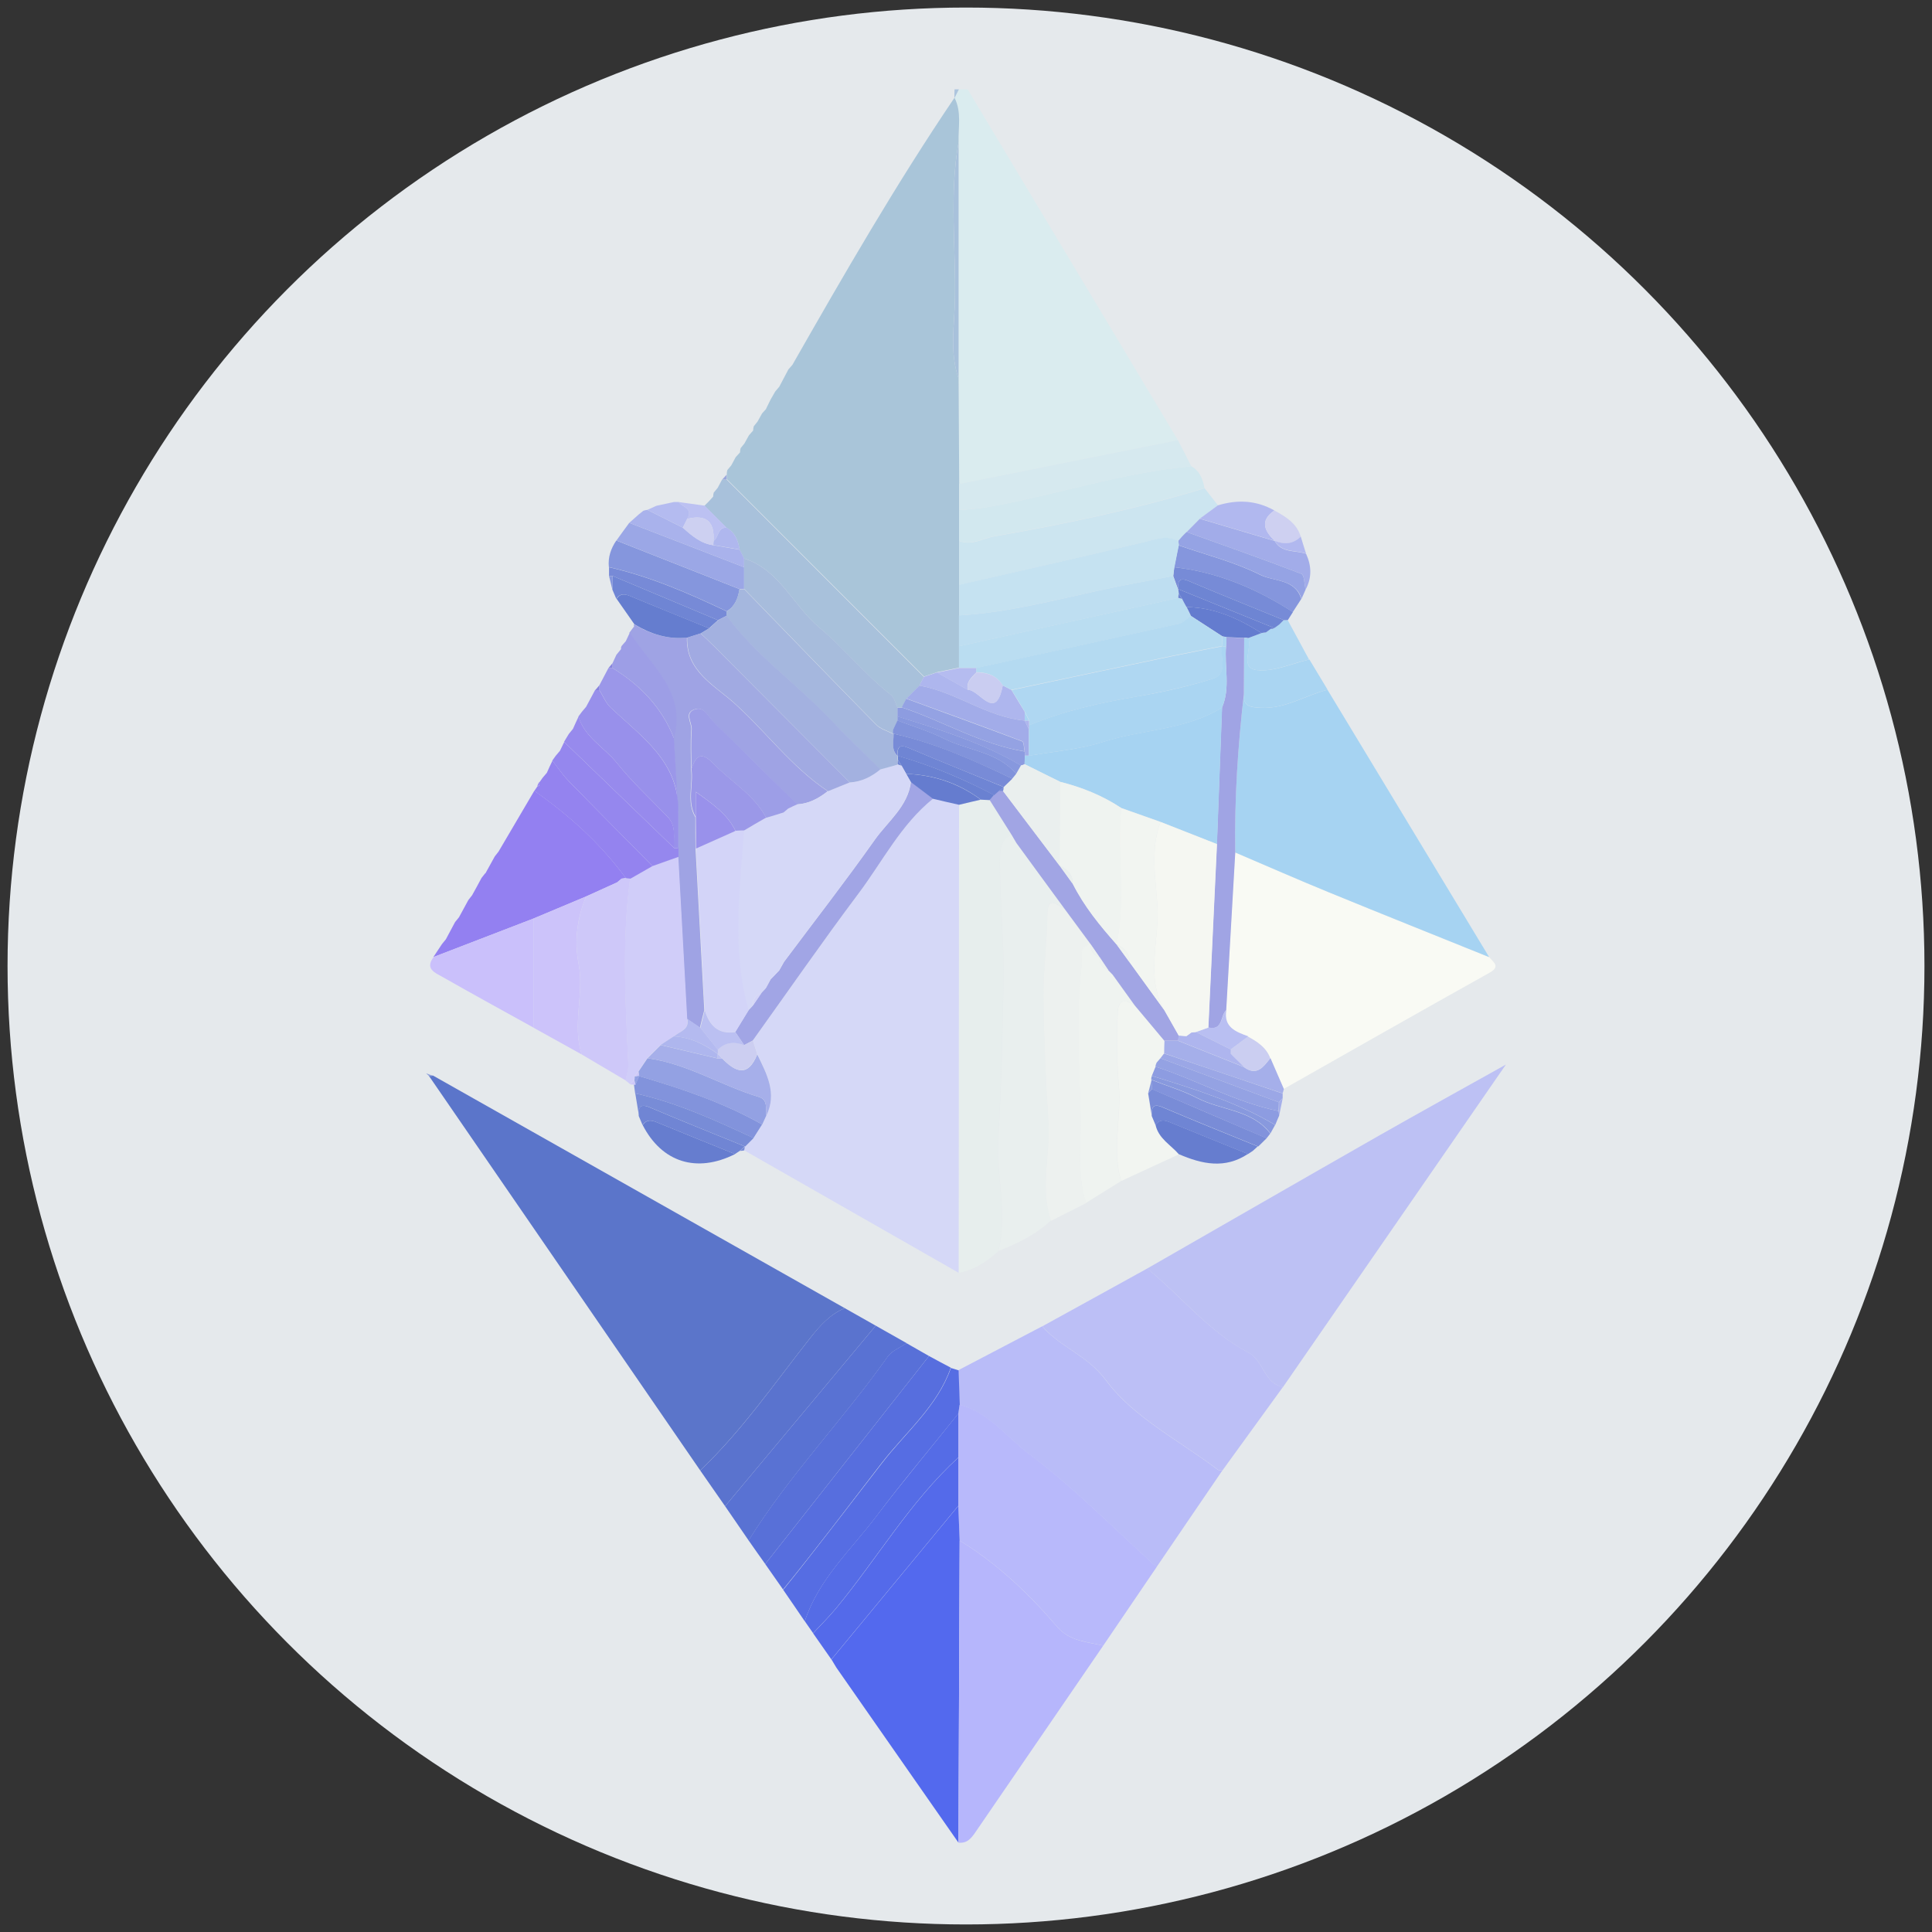 <?xml version="1.0" encoding="UTF-8"?><svg id="Layer_1" xmlns="http://www.w3.org/2000/svg" viewBox="0 0 128 128"><rect x="0" y="0" width="128" height="128" fill="#333333" stroke="none"/><defs><style>.cls-1{fill:#f2f5f1;}.cls-1,.cls-2,.cls-3,.cls-4,.cls-5,.cls-6,.cls-7,.cls-8,.cls-9,.cls-10,.cls-11,.cls-12,.cls-13,.cls-14,.cls-15,.cls-16,.cls-17,.cls-18,.cls-19,.cls-20,.cls-21,.cls-22,.cls-23,.cls-24,.cls-25,.cls-26,.cls-27,.cls-28,.cls-29,.cls-30,.cls-31,.cls-32,.cls-33,.cls-34,.cls-35,.cls-36,.cls-37,.cls-38,.cls-39,.cls-40,.cls-41,.cls-42,.cls-43,.cls-44,.cls-45,.cls-46,.cls-47,.cls-48,.cls-49,.cls-50,.cls-51,.cls-52,.cls-53,.cls-54,.cls-55,.cls-56,.cls-57,.cls-58,.cls-59,.cls-60,.cls-61,.cls-62,.cls-63,.cls-64,.cls-65,.cls-66,.cls-67,.cls-68,.cls-69,.cls-70,.cls-71,.cls-72,.cls-73,.cls-74,.cls-75,.cls-76,.cls-77,.cls-78,.cls-79,.cls-80,.cls-81,.cls-82,.cls-83,.cls-84,.cls-85,.cls-86,.cls-87,.cls-88,.cls-89,.cls-90,.cls-91,.cls-92,.cls-93,.cls-94,.cls-95,.cls-96,.cls-97,.cls-98,.cls-99,.cls-100,.cls-101,.cls-102,.cls-103,.cls-104,.cls-105,.cls-106,.cls-107,.cls-108,.cls-109,.cls-110,.cls-111,.cls-112,.cls-113,.cls-114,.cls-115,.cls-116,.cls-117,.cls-118,.cls-119,.cls-120,.cls-121,.cls-122,.cls-123,.cls-124,.cls-125,.cls-126,.cls-127,.cls-128,.cls-129{stroke-width:0px;}.cls-2{fill:#f9faf4;}.cls-3{fill:#7085d4;}.cls-4{fill:#798cd7;}.cls-5{fill:#546aea;}.cls-6{fill:#837bdf;}.cls-7{fill:#837be0;}.cls-8{fill:#788cd7;}.cls-9{fill:#788bd7;}.cls-10{fill:#778ad7;}.cls-11{fill:#8293dc;}.cls-12{fill:#778bd7;}.cls-13{fill:#5b75ca;}.cls-14{fill:#566de3;}.cls-15{fill:#5870d8;}.cls-16{fill:#647ccf;}.cls-17{fill:#556ce6;}.cls-18{fill:#6f85d4;}.cls-19{fill:#8782df;}.cls-20{fill:#8899de;}.cls-21{fill:#8680e0;}.cls-22{fill:#8885de;}.cls-23{fill:#9b97e9;}.cls-24{fill:#9b98e8;}.cls-25{fill:#9aa1df;}.cls-26{fill:#5369ee;}.cls-27{fill:#8798de;}.cls-28{fill:#95a3e4;}.cls-29{fill:#a2ace9;}.cls-30{fill:#a2ace1;}.cls-31{fill:#9587ee;}.cls-32{fill:#94a2e3;}.cls-33{fill:#9ba9db;}.cls-34{fill:#9ba8dc;}.cls-35{fill:#9ba7e6;}.cls-36{fill:#6e85d3;}.cls-37{fill:#9483ef;}.cls-38{fill:#5a73ce;}.cls-39{fill:#5972d3;}.cls-40{fill:#576ede;}.cls-41{fill:#827be0;}.cls-42{fill:#cbcef1;}.cls-43{fill:#d0cdf9;}.cls-44{fill:#cacdf1;}.cls-45{fill:#cac0fb;}.cls-46{fill:#cccef1;}.cls-47{fill:#cce5f0;}.cls-48{fill:#ccc3fa;}.cls-49{fill:#afb7ee;}.cls-50{fill:#d3d4f8;}.cls-51{fill:#c5e2f1;}.cls-52{fill:#d5d8f7;}.cls-53{fill:#d2e8ef;}.cls-54{fill:#daecef;}.cls-55{fill:#bbc0f2;}.cls-56{fill:#a9c5d9;}.cls-57{fill:#d6e9ef;}.cls-58{fill:#a3b1e0;}.cls-59{fill:#bdc1f4;}.cls-60{fill:#a4b6de;}.cls-61{fill:#aeb5ee;}.cls-62{fill:#a5afea;}.cls-63{fill:#aeb6ee;}.cls-64{fill:#afd7f2;}.cls-65{fill:#bcbff6;}.cls-66{fill:#bcc1f2;}.cls-67{fill:#a9b2ec;}.cls-68{fill:#a6d3f2;}.cls-69{fill:#bedef1;}.cls-70{fill:#adc5de;}.cls-71{fill:#a8c1db;}.cls-72{fill:#a6afea;}.cls-73{fill:#a5b7de;}.cls-74{fill:#aad5f2;}.cls-75{fill:#a7bcdc;}.cls-76{fill:#b1b8ef;}.cls-77{fill:#cec8f9;}.cls-78{fill:#ced0f1;}.cls-79{fill:#cdd0f1;}.cls-80{fill:#8596dd;}.cls-81{fill:#b4baf0;}.cls-82{fill:#b4bbf0;}.cls-83{fill:#b4daf1;}.cls-84{fill:#baddf1;}.cls-85{fill:#8a8adf;}.cls-86{fill:#b8b9fb;}.cls-87{fill:#9d9ee7;}.cls-88{fill:#9da7df;}.cls-89{fill:#9d9ee6;}.cls-90{fill:#b5bcf0;}.cls-91{fill:#9dabdd;}.cls-92{fill:#a0a4e4;}.cls-93{fill:#8f8ce0;}.cls-94{fill:#9380f1;}.cls-95{fill:#b6b6fc;}.cls-96{fill:#667dcf;}.cls-97{fill:#8d9ce1;}.cls-98{fill:#8d9ce0;}.cls-99{fill:#b9bff2;}.cls-100{fill:#b9bcf8;}.cls-101{fill:#99a4dc;}.cls-102{fill:#9991eb;}.cls-103{fill:#9890eb;}.cls-104{fill:#6a81d1;}.cls-105{fill:#978aed;}.cls-106{fill:#a1a5e4;}.cls-107{fill:#a1a5e5;}.cls-108{fill:#a1aae0;}.cls-109{fill:#a1aae2;}.cls-110{fill:#92a3dc;}.cls-111{fill:#9fa3e4;}.cls-112{fill:#9fafdb;}.cls-113{fill:#9fb0dd;}.cls-114{fill:#9eaddd;}.cls-115{fill:#857ee0;}.cls-116{fill:#847de0;}.cls-117{fill:#93a1e3;}.cls-118{fill:#857ce0;}.cls-119{fill:#657ccf;}.cls-120{fill:#657dcf;}.cls-121{fill:#8193db;}.cls-122{fill:#edf1ef;}.cls-123{fill:#eff3f0;}.cls-124{fill:#e5e9ec;}.cls-125{fill:#eaefee;}.cls-126{fill:#f5f7f2;}.cls-127{fill:#e7eeed;}.cls-128{fill:#e9efee;}.cls-129{fill:#6980d1;}</style></defs><circle class="cls-124" cx="64" cy="64" r="63.5"/><g id="ETHW"><path class="cls-54" d="m64.11,5.92c4.64,7.75,9.29,15.49,13.93,23.24-4.83.97-9.66,1.93-14.49,2.9-.01-2.33-.03-4.65-.04-6.98,0-5.22,0-10.44,0-15.66-.03-.98.2-1.99-.27-2.93,0,0,0,.02,0,.02.1-.2.2-.39.3-.59.19,0,.39,0,.58,0Z"/><path class="cls-70" d="m63.53,5.92c-.1.2-.2.39-.3.59,0-.2,0-.39.01-.59.1,0,.19,0,.29,0Z"/><path class="cls-56" d="m63.24,6.48c.48.94.24,1.95.27,2.93-.62,3.44-.18,6.91-.24,10.37-.03,1.76-.37,3.55.24,5.29.01,2.33.03,4.65.04,6.98,0,.58,0,1.16,0,1.74,0,.68,0,1.35,0,2.03,0,.97,0,1.94,0,2.9,0,.68,0,1.36,0,2.03v2.03c0,.48,0,.97-.01,1.45-.48.1-.97.2-1.45.3-.29.1-.58.19-.87.29-4.36-4.36-8.72-8.72-13.07-13.08,0-.11,0-.21,0-.32,0-.09.01-.19.04-.28.09-.1.17-.21.26-.31.1-.18.19-.36.29-.54.1-.11.19-.21.29-.32,0-.09.01-.19.04-.28.08-.1.17-.21.25-.31.1-.18.2-.36.3-.54.09-.11.19-.21.28-.32,0-.09.01-.19.04-.28.08-.1.17-.21.25-.31.1-.18.2-.36.3-.54.09-.1.19-.21.28-.31,0,0-.02.01-.02.01.1-.2.2-.41.3-.61.1-.18.21-.36.31-.54.09-.11.18-.21.27-.32.2-.38.4-.76.6-1.14.09-.1.18-.21.27-.31,3.42-6,6.87-11.98,10.74-17.7Z"/><path class="cls-52" d="m63.52,84.33c-4.74-2.71-9.48-5.41-14.22-8.12.02-.09.04-.18.04-.27,0,0,.03.01.03.01.19-.19.37-.37.56-.56.19-.3.38-.6.57-.9.09-.2.18-.4.27-.59.72-1.49.03-2.77-.6-4.06-.1-.3-.19-.61-.29-.91,2.33-3.25,4.61-6.53,7-9.73,1.6-2.13,2.81-4.58,4.94-6.29.58.13,1.15.26,1.73.4,0,10.34-.01,20.68-.02,31.02Z"/><path class="cls-13" d="m46.39,97.42c-5.99-8.72-11.99-17.43-17.98-26.15,0,0,.14.01.14.01l.14-.02c9.09,5.14,18.19,10.27,27.28,15.41-.97.4-1.64,1.16-2.28,1.96-2.36,2.99-4.52,6.14-7.3,8.79Z"/><path class="cls-59" d="m76.01,84.04c5.13-2.94,10.26-5.9,15.4-8.83,2.62-1.49,5.26-2.95,8.36-4.68-5.13,7.43-9.95,14.4-14.77,21.37-1.27-.25-1.26-1.74-2.29-2.28-2.62-1.38-4.44-3.74-6.7-5.57Z"/><path class="cls-2" d="m98.66,63.41c.28.35.79.62,0,1.05-4.55,2.54-9.08,5.12-13.62,7.69-.3-.68-.6-1.37-.89-2.05-.27-.71-.85-1.09-1.47-1.42-.82-.3-1.66-.6-1.45-1.75.2-3.48.4-6.96.6-10.45,2.07.88,4.13,1.79,6.21,2.64,3.53,1.45,7.08,2.86,10.61,4.29Z"/><path class="cls-68" d="m98.66,63.41c-3.54-1.43-7.08-2.84-10.61-4.29-2.08-.85-4.14-1.76-6.21-2.64-.07-3.51.17-7,.57-10.48-.06.85.5.86,1.13.89,1.61.09,2.93-.82,4.41-1.19,3.57,5.9,7.14,11.81,10.71,17.71Z"/><path class="cls-100" d="m80.98,97.43c-1.45,2.13-2.91,4.26-4.36,6.4-2.79-2.53-5.44-5.24-8.44-7.49-1.49-1.12-2.67-2.76-4.61-3.27-.03-.76-.05-1.52-.08-2.29,1.85-.97,3.71-1.94,5.56-2.91,1.2,1.4,2.98,1.9,4.22,3.58,1.82,2.46,4.88,4,7.42,5.93.07.05.19.04.28.05Z"/><path class="cls-86" d="m63.58,93.06c1.94.5,3.12,2.15,4.61,3.27,3,2.25,5.65,4.97,8.44,7.49-1.18,1.74-2.36,3.47-3.54,5.21-1.08-.27-2.21-.28-3.05-1.25-1.88-2.2-3.97-4.19-6.46-5.71-.03-.77-.06-1.54-.09-2.31,0-1.07,0-2.13,0-3.2,0-.97,0-1.93,0-2.9.03-.2.06-.4.09-.6Z"/><path class="cls-65" d="m80.98,97.43c-.09-.02-.21,0-.28-.05-2.54-1.93-5.6-3.47-7.42-5.93-1.25-1.68-3.03-2.18-4.22-3.58,2.32-1.28,4.64-2.55,6.95-3.83,2.25,1.84,4.08,4.19,6.7,5.57,1.03.54,1.02,2.04,2.29,2.28-1.34,1.84-2.68,3.69-4.01,5.53Z"/><path class="cls-26" d="m63.49,99.76c.03.77.06,1.54.09,2.31-.03,6.67-.05,13.34-.08,20.01-2.7-3.87-5.39-7.73-8.09-11.6-.11-.18-.22-.37-.33-.55,0,0,0,.02,0,.02,2.8-3.39,5.61-6.79,8.41-10.18Z"/><path class="cls-95" d="m63.5,122.08c.03-6.67.05-13.34.08-20.01,2.49,1.52,4.57,3.51,6.46,5.71.84.97,1.97.99,3.05,1.25-2.81,4.11-5.63,8.21-8.44,12.32-.27.4-.56.8-1.15.73Z"/><path class="cls-127" d="m63.52,84.33c0-10.34.01-20.68.02-31.02.48-.11.96-.22,1.44-.34.19.01.38.02.57.03.48.77.96,1.53,1.45,2.3-.56.29-.73.7-.75,1.38-.06,2.77.28,5.55.23,8.26-.07,3.45-.14,6.93-.34,10.39-.15,2.53.6,5.05,0,7.57-.77.67-1.59,1.25-2.63,1.43Z"/><path class="cls-128" d="m66.15,82.9c.6-2.52-.15-5.04,0-7.57.2-3.46.28-6.94.34-10.39.05-2.71-.29-5.49-.23-8.26.02-.69.18-1.09.75-1.38,0,0,0,0,0,0,.11.19.22.37.33.56,1.06,1.45,2.13,2.9,3.19,4.36-.54-.31-1.13-.95-1.14.42-.02,1.8-.28,3.6-.26,5.4.03,2.75.15,5.51.33,8.25.14,2.19-.58,4.39.17,6.56-1,.95-2.22,1.54-3.49,2.03Z"/><path class="cls-94" d="m32.15,57.88c.21-.38.42-.76.63-1.14.08-.11.16-.21.25-.32.79-1.34,1.58-2.68,2.37-4.03,2.31,1.62,4.38,3.49,6.06,5.78-.09.02-.18.03-.27.04-.1.08-.2.17-.3.25-.68.31-1.37.62-2.05.93-1.16.49-2.32.97-3.48,1.46-2.22.85-4.43,1.71-6.65,2.56.19-.29.38-.57.57-.86.09-.11.17-.21.26-.32.2-.38.41-.76.61-1.14.09-.11.17-.21.26-.32.21-.38.41-.76.62-1.14.08-.11.17-.21.25-.32.21-.38.42-.76.62-1.14.08-.11.16-.21.25-.32Z"/><path class="cls-111" d="m42.01,41.54c-.02-.06-.02-.12,0-.18,1.08.65,2.23,1.02,3.5.88-.07,2.22,1.78,3.14,3.09,4.31,2.13,1.9,3.83,4.27,6.24,5.87-.6.47-1.25.83-2.04.87-1.84-1.81-3.68-3.63-5.52-5.44-.36-.36-.6-1.03-1.21-.87-.81.21-.23.9-.27,1.36-.07.86-.02,1.74-.02,2.61.15,1.06-.32,2.18.29,3.2,0,.69,0,1.38.01,2.07.19,3.57.39,7.14.58,10.7-.1.39-.2.78-.29,1.17-.29-.2-.58-.39-.87-.59-.2-3.58-.39-7.16-.59-10.74,0-.2,0-.39,0-.59,0-.77,0-1.55,0-2.32-.1-1.65-.19-3.29-.29-4.94.82-3.08-1.53-4.84-2.93-6.99,0,0,0,.01,0,.01.1-.13.19-.26.29-.39Z"/><path class="cls-43" d="m44.94,56.76c.2,3.58.39,7.16.59,10.74.15.73-.52.83-.89,1.16-.29.19-.59.38-.88.57-.29.29-.58.58-.87.87-.2.3-.4.59-.6.89-.08.11-.16.21-.25.32,0,.09,0,.17-.02.26-.09.09-.18.18-.27.26-.1-.08-.2-.17-.31-.25.06-.36.19-.73.18-1.09-.19-4.1-.43-8.19.12-12.28.49-.28.98-.56,1.47-.84.57-.2,1.15-.41,1.72-.61Z"/><path class="cls-122" d="m69.63,80.87c-.75-2.17-.03-4.37-.17-6.56-.18-2.75-.3-5.5-.33-8.25-.02-1.8.24-3.6.26-5.4.01-1.37.6-.73,1.14-.42.57.78,1.14,1.55,1.72,2.33-.86.2-.52.9-.58,1.42-.41,3.27-.16,6.54-.07,9.81.05,1.98-.26,3.97.36,5.91-.77.39-1.55.78-2.32,1.17Z"/><path class="cls-71" d="m48.14,31.77c4.36,4.36,8.72,8.72,13.07,13.08-.1.19-.2.38-.3.58-.29.29-.58.58-.87.87-.1.19-.2.38-.3.58-.09,0-.18,0-.28,0-.14-.29-.22-.66-.44-.84-1.72-1.35-3.1-3.08-4.74-4.46-1.74-1.46-2.63-3.84-4.99-4.58-.1-.19-.19-.39-.29-.58-.1-.6-.29-1.14-.87-1.45-.49-.49-.97-.97-1.46-1.46.09-.09.19-.19.28-.28.1-.11.2-.22.3-.33,0-.09.01-.18.04-.27.08-.1.17-.21.26-.31.1-.18.19-.36.29-.55.1,0,.19,0,.29,0Z"/><path class="cls-47" d="m63.55,38.74c0-.97,0-1.94,0-2.9.84.33,1.58-.18,2.35-.31,4.69-.81,9.34-1.8,13.91-3.18.3.38.59.76.89,1.14-.4.29-.8.59-1.2.88-.29.29-.58.59-.87.88-.1.1-.2.21-.31.31-.08.1-.17.19-.25.29,0,0,0,0,0,0-.48-.25-.92-.26-1.5-.12-4.33,1.05-8.68,2.02-13.02,3.02Z"/><path class="cls-38" d="m46.39,97.42c2.78-2.64,4.94-5.8,7.3-8.79.63-.8,1.3-1.56,2.28-1.96.68.39,1.37.77,2.05,1.16-3.33,3.99-6.65,7.97-9.98,11.96-.55-.79-1.1-1.58-1.65-2.37Z"/><path class="cls-123" d="m71.95,79.7c-.62-1.94-.3-3.94-.36-5.91-.09-3.27-.33-6.54.07-9.81.06-.52-.28-1.22.58-1.42,0,0,0,0,0,0,0,.42.2.72.6.87h0c0,.42.18.72.6.87h-.02c.1.09.2.19.3.3.49.68.97,1.35,1.46,2.03-1.23-.83-1.13.37-1.15.88-.06,1.47-.04,2.96.09,4.42.18,2.11-.47,4.23.15,6.32-.78.48-1.55.97-2.33,1.45Z"/><path class="cls-77" d="m41.75,58.21c-.55,4.09-.31,8.18-.12,12.28.02.36-.11.73-.18,1.09-.97-.57-1.94-1.15-2.91-1.72-.65-1.99.18-4.02-.21-6.03-.29-1.51-.09-3.01.5-4.44.68-.31,1.37-.62,2.05-.93.1-.08.2-.17.3-.25.09,0,.18-.02.27-.03.1.01.2.02.29.03Z"/><path class="cls-14" d="m63.58,93.06c-.03.2-.06.4-.09.6-1.82,2.27-3.7,4.5-5.45,6.83-1.69,2.23-3.82,4.16-4.72,6.93-.48-.7-.95-1.4-1.43-2.09,2.23-2.76,4.37-5.59,6.54-8.39,1.57-2.04,3.68-3.76,4.57-6.31.17.05.34.11.51.16.03.76.05,1.52.08,2.29Z"/><path class="cls-39" d="m48.04,99.79c3.33-3.99,6.65-7.97,9.98-11.96.68.39,1.36.77,2.05,1.16-.43.3-.98.5-1.26.9-2.94,4.16-6.51,7.83-9.21,12.17-.52-.76-1.04-1.51-1.56-2.27Z"/><path class="cls-15" d="m49.59,102.06c2.7-4.34,6.27-8.01,9.21-12.17.28-.4.83-.61,1.26-.9.5.28.99.57,1.49.85-3.62,4.59-7.23,9.18-10.85,13.78-.37-.52-.74-1.04-1.1-1.56Z"/><path class="cls-40" d="m50.7,103.62c3.62-4.59,7.23-9.18,10.85-13.78.48.26.96.52,1.44.77-.88,2.55-2.99,4.27-4.57,6.31-2.16,2.8-4.3,5.64-6.54,8.39-.4-.57-.79-1.13-1.19-1.7Z"/><path class="cls-53" d="m79.8,32.34c-4.56,1.38-9.21,2.37-13.91,3.18-.77.13-1.51.64-2.35.31,0-.68,0-1.36,0-2.03.62-.06,1.24-.09,1.86-.2,4.53-.8,8.92-2.3,13.53-2.71.57.32.76.86.87,1.45Z"/><path class="cls-5" d="m63.49,99.76c-2.8,3.39-5.61,6.79-8.41,10.18-.4-.58-.81-1.16-1.21-1.73.51-.55,1.05-1.08,1.53-1.66,2.73-3.3,4.9-7.06,8.09-9.98,0,1.07,0,2.13,0,3.2Z"/><path class="cls-45" d="m28.71,63.41c2.22-.85,4.43-1.71,6.65-2.56,0,2.41,0,4.83,0,7.24-2.03-1.12-4.06-2.24-6.07-3.38-.46-.26-1.15-.52-.57-1.29Z"/><path class="cls-1" d="m74.28,78.25c-.62-2.09.03-4.22-.15-6.32-.13-1.47-.15-2.95-.09-4.42.02-.51-.08-1.71,1.15-.88.65.78,1.31,1.56,1.96,2.34,0,.28-.01.56-.02.84-.08.1-.16.2-.24.31,0,0,0,0,0,0-.08.1-.17.2-.25.29-.04.09-.07.18-.08.27l-.25.61c-.04.08-.05.16-.04.25,0,0,.01.01.01.01-.08.3-.15.6-.23.89.08.49.16.98.24,1.47.09.21.17.41.26.62.2.9,1.01,1.31,1.55,1.95-1.28.59-2.55,1.18-3.83,1.77Z"/><path class="cls-57" d="m78.94,30.89c-4.61.42-9,1.92-13.53,2.71-.61.11-1.24.13-1.86.2,0-.58,0-1.16,0-1.74,4.83-.97,9.66-1.93,14.49-2.9.3.58.6,1.16.89,1.74Z"/><path class="cls-48" d="m35.35,68.09c0-2.41,0-4.83,0-7.24,1.16-.49,2.32-.97,3.48-1.46-.59,1.43-.79,2.92-.5,4.44.39,2.01-.44,4.04.21,6.03-1.06-.59-2.13-1.18-3.19-1.77Z"/><path class="cls-17" d="m63.49,96.56c-3.19,2.92-5.37,6.68-8.09,9.98-.48.58-1.02,1.11-1.53,1.66-.18-.26-.37-.53-.55-.79.9-2.77,3.03-4.7,4.72-6.93,1.76-2.32,3.63-4.55,5.45-6.83,0,.97,0,1.93,0,2.9Z"/><path class="cls-103" d="m44.94,53.85c0,.77,0,1.55,0,2.32-.1,0-.19,0-.29,0-.04-.71.16-1.45-.42-2.06-1.13-1.17-2.34-2.29-3.36-3.56-.83-1.04-2.14-1.7-2.55-3.08.08-.1.15-.21.23-.31.09-.11.18-.22.28-.33.2-.37.4-.75.6-1.12.09,0,.18,0,.27,0,.25.39.43.86.75,1.16,2.07,1.96,4.59,3.62,4.48,6.97Z"/><path class="cls-37" d="m41.75,58.21c-.1,0-.2-.02-.29-.03-1.68-2.29-3.75-4.16-6.06-5.78.07-.1.14-.2.21-.31.04-.01.11-.02.12-.04.01-.07,0-.14,0-.21.07-.1.15-.21.22-.31.09-.11.19-.22.28-.33.12-.27.24-.54.37-.8.36.45.67.93,1.07,1.34,1.84,1.89,3.71,3.76,5.56,5.64-.49.28-.98.56-1.47.84Z"/><path class="cls-31" d="m43.22,57.37c-1.86-1.88-3.72-3.75-5.56-5.64-.4-.41-.72-.89-1.07-1.34.08-.11.15-.21.23-.32.09-.11.18-.22.28-.33.09-.19.19-.39.28-.58,2.43,2.34,4.85,4.68,7.28,7.02.1,0,.19,0,.29,0,0,.2,0,.39,0,.59-.57.2-1.15.41-1.72.61Z"/><path class="cls-105" d="m44.65,56.17c-2.43-2.34-4.85-4.68-7.28-7.02.11-.18.21-.36.32-.53.09-.11.18-.22.27-.33.12-.27.24-.54.37-.81.41,1.38,1.72,2.04,2.55,3.08,1.02,1.27,2.22,2.38,3.36,3.56.58.6.38,1.35.42,2.06Z"/><path class="cls-23" d="m44.94,53.85c.11-3.36-2.41-5.01-4.48-6.97-.33-.31-.5-.77-.75-1.16,0-.11,0-.21,0-.32.2-.38.4-.76.6-1.14.09,0,.18,0,.27,0,1.84,1.13,3.27,2.61,4.07,4.65.1,1.65.19,3.29.29,4.94Z"/><path class="cls-80" d="m40.34,37.58c-.07-.66.13-1.23.49-1.77,2.72,1.07,5.45,2.15,8.17,3.22-.1.6-.3,1.14-.85,1.47-2.52-1.2-5.07-2.31-7.81-2.93Z"/><path class="cls-74" d="m87.95,45.7c-1.48.36-2.8,1.28-4.41,1.19-.63-.04-1.19-.04-1.13-.89,0-1.24.02-2.49.02-3.73h.14s.14,0,.14,0c.27.72-.62,2.01.6,2.13,1.11.11,2.29-.44,3.44-.71l1.21,2.01Z"/><path class="cls-35" d="m49.01,39.03c-2.72-1.07-5.45-2.15-8.17-3.22.28-.39.56-.78.85-1.17,2.54.98,5.08,1.96,7.61,2.94,0,.48,0,.97,0,1.45-.1,0-.19,0-.29,0Z"/><path class="cls-80" d="m86.22,39.67c-.19.29-.38.59-.57.88-2.41-1.55-4.98-2.65-7.86-2.97.1-.48.2-.97.29-1.45,1.81.63,3.7,1.1,5.4,1.95.92.46,2.31.25,2.73,1.59Z"/><path class="cls-29" d="m78.62,35.25c.29-.29.58-.59.87-.88,1.65.49,3.31.98,4.96,1.47h0c.47.82,1.37.6,2.08.85.37.8.39,1.59-.03,2.37-.09-.36-.08-.97-.28-1.04-2.51-.97-5.06-1.86-7.6-2.77Z"/><path class="cls-11" d="m50.49,74.5c-.19.3-.38.6-.57.9-2.54-1.18-5.08-2.35-7.84-2.96-.03-.2-.05-.39-.08-.59,0,0,.1,0,.1,0,.08-.19.16-.37.24-.56,2.81.83,5.58,1.75,8.14,3.2Z"/><path class="cls-89" d="m44.65,48.91c-.79-2.04-2.23-3.52-4.07-4.65,0-.11,0-.21,0-.32.09-.19.17-.37.26-.56.1-.13.21-.25.31-.38-.02-.07,0-.14.04-.21.09-.1.18-.21.27-.31.09-.19.18-.38.27-.57,1.39,2.16,3.75,3.91,2.93,6.99Z"/><path class="cls-28" d="m78.62,35.25c2.54.91,5.08,1.8,7.6,2.77.2.08.19.68.28,1.04-.09.2-.18.41-.27.61-.42-1.33-1.81-1.13-2.73-1.59-1.7-.85-3.59-1.32-5.4-1.95-.01-.1-.02-.2-.03-.3,0,0,0,0,0,0,.08-.1.17-.19.25-.29.1-.1.2-.21.31-.31Z"/><path class="cls-64" d="m86.74,43.69c-1.15.26-2.33.82-3.44.71-1.21-.13-.33-1.41-.6-2.13.29-.11.58-.22.87-.33.1-.01.2-.02.3-.04l.33-.24c.08,0,.16-.01.22-.05.11-.08.21-.15.32-.23.1-.1.2-.2.3-.3,0,0,.02.01.02.01.08,0,.17,0,.25-.01.47.87.95,1.74,1.42,2.62Z"/><path class="cls-96" d="m78.11,76.48c-.54-.63-1.35-1.04-1.55-1.95.28-.41.62-.32,1-.16,1.7.7,3.41,1.39,5.12,2.08-1.52,1.01-3.04.68-4.57.02Z"/><path class="cls-96" d="m48.7,76.46c-2.54,1.28-4.85.55-6.12-1.92.28-.41.62-.32,1-.16,1.7.7,3.41,1.39,5.12,2.08Z"/><path class="cls-120" d="m45.53,42.24c-1.28.14-2.42-.23-3.5-.88-.39-.56-.79-1.13-1.18-1.69.23-.34.51-.34.88-.19,1.75.73,3.5,1.43,5.26,2.15-.19.11-.38.22-.57.34-.29.09-.59.19-.88.28Z"/><path class="cls-12" d="m85.32,41.08c-.08,0-.17.01-.25.01-2.1-.86-4.21-1.7-6.3-2.59-.66-.28-.74.02-.72.54l-.32-.89.07-.57c2.87.32,5.45,1.42,7.86,2.97-.11.17-.22.35-.33.52Z"/><path class="cls-62" d="m77.13,69.8c0-.28.01-.56.02-.84.3,0,.61,0,.91,0,1.45.58,2.91,1.16,4.36,1.74.86.63,1.29-.03,1.75-.6.3.68.6,1.37.89,2.05-.03.1-.05.2-.08.29-2.62-.88-5.23-1.76-7.85-2.65Z"/><path class="cls-76" d="m84.45,35.83c-1.65-.49-3.31-.98-4.96-1.47.4-.29.8-.59,1.2-.88,1.29-.39,2.54-.34,3.74.34-.98.68-.66,1.35.02,2.01Z"/><path class="cls-67" d="m49.3,37.58c-2.54-.98-5.08-1.96-7.61-2.94.21-.18.41-.37.62-.55.1-.08.21-.16.31-.25.09-.03.18-.05.27-.06.78.39,1.57.79,2.35,1.18.59.52,1.19,1.05,2.02,1.16.58.1,1.17.2,1.75.3.1.19.19.39.29.58,0,.19,0,.39,0,.58Z"/><path class="cls-10" d="m40.34,37.58c2.74.62,5.29,1.73,7.81,2.93,0,.09,0,.19,0,.28-.19.1-.38.2-.58.3-2.33-.98-4.65-1.95-6.98-2.93-.08,0-.16,0-.24,0,0-.19,0-.39,0-.58Z"/><path class="cls-8" d="m42.09,72.44c2.75.61,5.3,1.78,7.84,2.96-.19.19-.37.37-.56.56-2.11-.86-4.22-1.7-6.31-2.59-.66-.28-.75.01-.73.54-.08-.49-.16-.98-.24-1.46Z"/><path class="cls-4" d="m76.31,73.91c-.08-.49-.16-.98-.24-1.47.08-.1.17-.19.25-.29,2.53,1.09,5.06,2.18,7.6,3.26-.19.18-.37.37-.56.55-2.11-.86-4.22-1.71-6.32-2.6-.66-.28-.75.01-.73.54Z"/><path class="cls-18" d="m40.59,38.16c2.33.98,4.65,1.95,6.98,2.93-.2.18-.4.36-.6.54-1.75-.71-3.51-1.42-5.26-2.15-.37-.15-.64-.15-.88.19-.09-.2-.18-.41-.26-.61,0-.3.01-.6.02-.9Z"/><path class="cls-18" d="m76.31,73.91c-.02-.53.07-.83.73-.54,2.09.89,4.21,1.74,6.32,2.6,0,0-.03-.02-.03-.02-.11.1-.22.2-.33.3-.11.07-.21.14-.32.21-1.71-.69-3.42-1.38-5.12-2.08-.38-.16-.72-.25-1,.16-.09-.21-.17-.41-.26-.62Z"/><path class="cls-3" d="m42.32,73.91c-.02-.53.07-.82.73-.54,2.09.89,4.21,1.73,6.31,2.59,0,0-.03-.01-.03-.01-.11.1-.21.2-.32.3-.11.07-.21.14-.32.21-1.71-.69-3.42-1.38-5.12-2.08-.38-.16-.72-.25-1,.16-.09-.21-.17-.42-.26-.62Z"/><path class="cls-11" d="m83.91,75.42c-2.53-1.09-5.06-2.18-7.6-3.26,0-.2-.02-.41-.03-.61,0,0-.01-.01-.01-.01,1.02.4,2.08.71,3.04,1.21,1.6.83,3.63.76,4.85,2.35-.09.11-.17.22-.26.33Z"/><path class="cls-35" d="m77.13,69.8c2.62.88,5.23,1.76,7.85,2.65,0,.1,0,.19,0,.29-.08.1-.17.19-.25.29-2.62-.97-5.23-1.94-7.85-2.92.08-.1.16-.2.24-.31Z"/><path class="cls-97" d="m76.31,71.28c.08-.2.17-.4.25-.61,2.75.89,5.29,2.36,8.15,2.94.01.1.03.2.04.3-.09.21-.18.41-.26.62-2.55-1.51-5.36-2.38-8.17-3.25Z"/><path class="cls-20" d="m76.31,71.28c2.81.87,5.62,1.74,8.17,3.25-.1.19-.21.37-.31.56-1.22-1.59-3.25-1.52-4.85-2.35-.96-.5-2.03-.81-3.04-1.21-.01-.09,0-.17.04-.25Z"/><path class="cls-78" d="m84.45,35.83c-.68-.66-1-1.33-.02-2.01.75.41,1.48.84,1.75,1.74-.51.49-1.1.54-1.73.28h0Z"/><path class="cls-82" d="m45.24,34.96c-.78-.39-1.57-.79-2.35-1.18.2-.09.4-.18.6-.27.39-.08.77-.17,1.16-.25.1,0,.21,0,.31,0,.26.34,1,.43.57,1.12-.1.19-.19.39-.29.58Z"/><path class="cls-66" d="m45.52,34.38c.43-.69-.31-.78-.57-1.12.58.08,1.15.16,1.73.24.49.49.97.97,1.46,1.46-.62-.04-.51.66-.87.88.09-1.29-.49-1.78-1.75-1.46Z"/><path class="cls-76" d="m84.45,35.83c.63.26,1.22.22,1.73-.28.11.38.23.75.35,1.13-.71-.25-1.6-.04-2.08-.85Z"/><path class="cls-62" d="m84.75,73.91c-.01-.1-.03-.2-.04-.3,0-.2.02-.39.03-.59.08-.1.17-.19.25-.29-.08.39-.16.78-.24,1.17Z"/><path class="cls-66" d="m44.64,33.26c-.39.08-.77.17-1.16.25.39-.08.77-.17,1.16-.25Z"/><path class="cls-80" d="m40.59,38.16c0,.3-.01.6-.02.9-.07-.3-.15-.6-.22-.9.08,0,.16,0,.24,0Z"/><path class="cls-110" d="m28.69,71.27l-.14.02s-.14-.01-.14-.01c-.06-.06-.12-.12-.18-.17.15.05.3.11.46.16Z"/><path class="cls-60" d="m51.03,26.5c-.1.2-.2.41-.3.61.1-.2.2-.41.3-.61Z"/><path class="cls-5" d="m55.07,109.92c.11.18.22.37.33.55-.11-.18-.22-.37-.33-.55Z"/><path class="cls-41" d="m29.54,62.24c-.09.11-.17.21-.26.32.09-.11.17-.21.26-.32Z"/><path class="cls-6" d="m30.41,60.78c-.09.11-.17.21-.26.32.09-.11.17-.21.26-.32Z"/><path class="cls-7" d="m31.28,59.33c-.08.11-.17.21-.25.32.08-.11.17-.21.25-.32Z"/><path class="cls-118" d="m32.15,57.88c-.08.11-.16.21-.25.32.08-.11.16-.21.25-.32Z"/><path class="cls-116" d="m33.03,56.42c-.08.11-.16.21-.25.32.08-.11.16-.21.25-.32Z"/><path class="cls-101" d="m47.26,32.89c-.1.11-.2.22-.3.33.1-.11.2-.22.3-.33Z"/><path class="cls-25" d="m47.55,32.31c-.09.1-.17.21-.26.31.09-.1.17-.21.26-.31Z"/><path class="cls-94" d="m35.72,51.83c0,.07.02.15,0,.21,0,.02-.08.03-.12.04.03-.09.06-.18.11-.26Z"/><path class="cls-77" d="m41.76,71.83c.09-.09.18-.18.27-.26.03.1.05.19.08.29,0,0-.1,0-.1,0-.08,0-.17,0-.25-.02Z"/><path class="cls-118" d="m36.22,51.19c-.09.11-.19.22-.28.33.09-.11.19-.22.28-.33Z"/><path class="cls-89" d="m42.01,41.54c-.1.13-.19.26-.29.39.1-.13.19-.26.29-.39Z"/><path class="cls-116" d="m37.09,49.74c-.09.11-.18.22-.28.33.09-.11.18-.22.28-.33Z"/><path class="cls-115" d="m37.97,48.29c-.09.11-.18.22-.27.33.09-.11.18-.22.27-.33Z"/><path class="cls-21" d="m38.84,46.84c-.09.11-.18.22-.28.33.09-.11.18-.22.28-.33Z"/><path class="cls-19" d="m39.71,45.4c0,.11,0,.21,0,.32-.09,0-.18,0-.27,0,.09-.11.18-.21.27-.32Z"/><path class="cls-22" d="m40.58,43.94c0,.11,0,.21,0,.32-.09,0-.18,0-.27,0,.09-.11.18-.21.27-.32Z"/><path class="cls-93" d="m41.15,43c-.1.13-.21.25-.31.38.1-.13.21-.25.31-.38Z"/><path class="cls-8" d="m49.02,76.25c.11-.1.21-.2.32-.3,0,.09-.01.18-.04.27-.09.02-.19.03-.28.03Z"/><path class="cls-4" d="m83,76.25c.11-.1.22-.2.33-.3-.11.1-.22.2-.33.3Z"/><path class="cls-34" d="m48.14,31.77c-.1,0-.19,0-.29,0,.1-.11.19-.21.29-.32,0,.11,0,.21,0,.32Z"/><path class="cls-88" d="m48.42,30.86c-.09.1-.17.21-.26.31.09-.1.17-.21.26-.31Z"/><path class="cls-33" d="m49.01,30c-.1.11-.19.21-.29.32.1-.11.19-.21.29-.32Z"/><path class="cls-108" d="m49.29,29.41c-.08.1-.17.21-.25.31.08-.1.17-.21.25-.31Z"/><path class="cls-91" d="m49.88,28.55c-.09.11-.19.21-.28.32.09-.11.19-.21.28-.32Z"/><path class="cls-30" d="m50.17,27.96c-.08.1-.17.21-.25.31.08-.1.17-.21.25-.31Z"/><path class="cls-114" d="m50.75,27.11c-.09.1-.19.21-.28.31.09-.1.19-.21.28-.31Z"/><path class="cls-112" d="m51.62,25.64c-.09.11-.18.21-.27.32.09-.11.18-.21.27-.32Z"/><path class="cls-113" d="m52.49,24.19c-.09.1-.18.21-.27.31.09-.1.18-.21.27-.31Z"/><path class="cls-85" d="m41.45,42.49c-.09.1-.18.21-.27.31.09-.1.18-.21.27-.31Z"/><path class="cls-82" d="m42.61,33.84c-.1.08-.21.16-.31.25.1-.08.21-.16.31-.25Z"/><path class="cls-71" d="m63.51,25.08c-.61-1.74-.27-3.53-.24-5.29.06-3.46-.38-6.93.24-10.37,0,5.22,0,10.44,0,15.66Z"/><path class="cls-51" d="m77.8,37.59c-.02.19-.05.38-.07.57-1.62.32-3.25.6-4.86.95-3.09.67-6.15,1.48-9.32,1.66,0-.68,0-1.36,0-2.03,4.34-1,8.69-1.96,13.02-3.02.57-.14,1.01-.13,1.5.12.01.1.02.2.03.3-.1.48-.2.97-.29,1.45Z"/><path class="cls-69" d="m63.54,40.77c3.17-.18,6.24-.99,9.32-1.66,1.61-.35,3.24-.64,4.86-.95.11.3.21.59.32.89h.01c.01.09.03.19.04.29-.02.09-.03.18-.04.28-4.84,1.07-9.68,2.13-14.52,3.2v-2.03Z"/><path class="cls-84" d="m63.54,42.81c4.84-1.07,9.68-2.13,14.52-3.2.09.02.17.04.26.07.1.18.2.36.29.54.1.2.19.4.29.59-.26.18-.5.46-.79.52-4.47.99-8.95,1.96-13.42,2.93-.39,0-.77,0-1.16,0,0-.48,0-.97,0-1.45Z"/><path class="cls-63" d="m60.91,45.42c.1-.19.2-.38.3-.58.29-.1.58-.19.87-.29.68.38,1.36.77,2.04,1.15.78-.01,1.84,2.17,2.31-.29.19.1.39.2.58.3.29.48.58.97.88,1.45,0,.19,0,.38,0,.58-2.51-.23-4.54-1.89-6.98-2.32Z"/><path class="cls-90" d="m64.12,45.71c-.68-.38-1.36-.77-2.04-1.15.48-.1.97-.2,1.45-.3.39,0,.77,0,1.16,0,0,.09,0,.19,0,.28-.31.33-.69.62-.57,1.16Z"/><path class="cls-107" d="m61.81,52.92c-2.13,1.72-3.34,4.16-4.94,6.29-2.4,3.2-4.67,6.48-7,9.73-.19.1-.38.2-.57.3-.2-.29-.39-.58-.59-.87.29-.48.59-.96.88-1.44h0c.1-.11.19-.21.29-.31h0c.2-.29.39-.58.59-.87h0c.09-.09.19-.19.28-.3h0c.1-.19.2-.38.31-.57,0,0,0,0,0,0,.1-.1.19-.2.29-.3h0c.09-.09.19-.19.28-.29h0c.11-.19.21-.38.32-.57,2.01-2.69,4.07-5.34,6.01-8.08.87-1.23,2.19-2.2,2.4-3.85.49.37.98.74,1.47,1.11Z"/><path class="cls-117" d="m50.49,74.5c-2.56-1.45-5.34-2.37-8.14-3.2,0,0-.03-.03-.03-.03,0-.09,0-.18-.02-.27.2-.3.4-.59.6-.89,2.64.36,4.89,1.82,7.39,2.57.59.18.44.78.48,1.23-.09.2-.18.4-.27.59Z"/><path class="cls-72" d="m50.77,73.91c-.05-.46.11-1.06-.48-1.23-2.5-.75-4.75-2.21-7.39-2.57.29-.29.58-.58.87-.87,1.26.3,2.53.59,3.79.89.1,0,.19,0,.29,0,.89.92,1.71,1.25,2.32-.27.63,1.29,1.33,2.57.6,4.06Z"/><path class="cls-119" d="m61.81,52.92c-.49-.37-.98-.74-1.47-1.11-.1-.18-.21-.36-.31-.54,1.82.07,3.48.62,4.95,1.71-.48.11-.96.22-1.44.34-.58-.13-1.15-.26-1.73-.4Z"/><path class="cls-46" d="m50.16,69.85c-.61,1.52-1.43,1.19-2.32.27-.09-.1-.19-.2-.28-.3h0c0-.09,0-.19,0-.28.51-.52,1.11-.54,1.75-.3.19-.1.38-.2.57-.3.1.3.19.61.29.91Z"/><path class="cls-92" d="m82.43,42.26c0,1.24-.02,2.49-.02,3.73-.4,3.48-.63,6.97-.57,10.48-.2,3.48-.4,6.96-.6,10.45-.4.38-.2,1.38-1.19,1.16.19-4.05.38-8.1.57-12.15.11-3.02.23-6.03.34-9.05.57-1.32.15-2.71.27-4.07l.02-.59c.39.02.78.03,1.17.05Z"/><path class="cls-42" d="m84.16,70.1c-.46.57-.88,1.22-1.75.6-.2-.19-.39-.38-.59-.58-.1-.1-.19-.2-.29-.29,0-.1,0-.19,0-.29.38-.29.77-.57,1.15-.86.62.34,1.21.72,1.47,1.42Z"/><path class="cls-99" d="m82.69,68.67c-.38.29-.77.57-1.15.86-.77-.39-1.55-.77-2.32-1.16.28-.1.56-.2.84-.3.98.22.79-.77,1.19-1.16-.2,1.15.63,1.45,1.45,1.75Z"/><path class="cls-106" d="m78.05,68.95c-.3,0-.61,0-.91,0-.65-.78-1.31-1.56-1.96-2.34-.49-.68-.97-1.35-1.46-2.03-.1-.1-.2-.2-.3-.31,0,0,.02.01.02.01-.2-.29-.4-.59-.59-.88,0,0,0,.01,0,.01-.2-.29-.4-.58-.6-.87,0,0,0,0,0,0-.57-.78-1.14-1.55-1.72-2.33-1.06-1.45-2.13-2.9-3.19-4.36-.11-.19-.22-.37-.33-.56,0,0,0,0,0,0-.48-.77-.96-1.53-1.45-2.3.1-.11.19-.22.29-.33.1-.09.2-.18.3-.27.1,0,.2,0,.3,0,1.25,1.65,2.5,3.3,3.75,4.95h0c.29.39.58.8.87,1.2.76,1.5,1.81,2.79,2.91,4.03h0c.29.39.58.79.87,1.19.77,1.07,1.55,2.13,2.32,3.2.31.55.62,1.09.93,1.64-.01.12-.03.23-.04.35Z"/><path class="cls-104" d="m65.85,52.68c-.1.11-.19.22-.29.33-.19-.01-.38-.02-.57-.03-1.47-1.1-3.13-1.65-4.95-1.71-.1-.18-.2-.35-.3-.53-.08-.12-.16-.25-.24-.37,0-.1-.02-.2-.02-.3,2.22.64,4.34,1.53,6.38,2.6Z"/><path class="cls-127" d="m67.01,55.31c.11.19.22.37.33.56-.11-.19-.22-.37-.33-.56Z"/><path class="cls-37" d="m41.19,58.21c-.1.08-.2.17-.3.25.1-.08.2-.17.3-.25Z"/><path class="cls-52" d="m59.73,50.73c.1.18.2.35.3.53.1.18.21.36.31.54-.21,1.64-1.53,2.62-2.4,3.85-1.93,2.74-4,5.39-6.01,8.08-.11.19-.21.38-.32.57,0,0,0,0,0,0-.09.1-.19.2-.28.3,0,0,0,0,0,0-.1.1-.19.2-.29.3,0,0,0,0,0,0-.1.19-.2.38-.31.57,0,0,0,0,0,0-.09.1-.19.2-.28.3,0,0,0,0,0,0-.39.16-.59.45-.59.87,0,0,0,0,0,0-.1.1-.19.2-.29.3,0,0,0,0,0,0-1.12-3.95-.59-7.93-.3-11.91.49-.28.98-.56,1.46-.84.38-.12.77-.24,1.15-.35.1-.09.2-.17.31-.26.2-.09.4-.18.6-.28.79-.04,1.44-.4,2.04-.87.48-.19.95-.39,1.43-.58.78-.06,1.44-.39,2.03-.87.38-.11.77-.22,1.15-.33.09.03.17.06.26.09Z"/><path class="cls-50" d="m49.3,55.02c-.29,3.98-.82,7.97.3,11.91-.29.48-.59.96-.88,1.44-1.15.18-1.72-.45-2.03-1.46-.19-3.57-.39-7.14-.58-10.7.87-.39,1.75-.78,2.62-1.17.19,0,.38-.01.57-.02Z"/><path class="cls-109" d="m56.29,51.84c-.48.19-.95.38-1.43.58-2.41-1.6-4.11-3.96-6.24-5.87-1.31-1.17-3.16-2.1-3.09-4.31.29-.09.59-.19.88-.28.31.29.62.58.92.88,2.99,3,5.98,6,8.97,9Z"/><path class="cls-87" d="m52.82,53.29c-.2.09-.4.18-.6.28-.1.09-.2.17-.31.26-.38.12-.77.24-1.15.35-.81-1.53-2.32-2.37-3.47-3.56-.8-.84-1.17-.6-1.48.33,0-.87-.05-1.74.02-2.61.04-.46-.54-1.15.27-1.36.6-.16.84.52,1.21.87,1.84,1.81,3.68,3.63,5.52,5.44Z"/><path class="cls-24" d="m45.81,50.94c.31-.93.68-1.16,1.48-.33,1.15,1.19,2.66,2.03,3.47,3.56-.49.28-.98.56-1.46.85-.19,0-.38.01-.57.02-.54-1.09-1.48-1.76-2.63-2.58v1.67c-.61-1.02-.14-2.14-.29-3.2Z"/><path class="cls-102" d="m46.1,54.14v-1.67c1.16.82,2.1,1.49,2.63,2.58-.87.39-1.75.78-2.62,1.17,0-.69,0-1.38-.01-2.07Z"/><path class="cls-55" d="m46.69,66.92c.3,1.01.88,1.63,2.03,1.46.2.29.39.58.59.87-.64-.24-1.24-.22-1.75.3-.39-.48-.77-.97-1.16-1.45.1-.39.2-.78.29-1.17Z"/><path class="cls-81" d="m46.4,68.09c.39.48.77.97,1.16,1.45,0,.1,0,.19,0,.29-.87-.64-1.81-1.1-2.91-1.17.37-.33,1.04-.43.89-1.16.29.2.58.39.87.59Z"/><path class="cls-63" d="m44.64,68.66c1.1.06,2.04.53,2.91,1.17,0,0,0,0,0,0,0,.1,0,.2,0,.29-1.26-.3-2.53-.59-3.79-.89.29-.19.59-.38.88-.57Z"/><path class="cls-117" d="m42.11,71.86c-.03-.1-.05-.19-.08-.29.02-.08.02-.17.02-.26.09-.01.18-.03.27-.04,0,0,.03.03.03.03-.08.19-.16.37-.24.56Z"/><path class="cls-77" d="m42.32,71.27c-.09.02-.18.03-.27.04.08-.11.16-.21.25-.32.01.09.02.18.02.27Z"/><path class="cls-75" d="m49.3,37.58c0-.19,0-.39,0-.58,2.36.75,3.25,3.13,4.99,4.58,1.64,1.37,3.02,3.11,4.74,4.46.23.18.3.56.44.84,0,.19,0,.39,0,.58,0,.09,0,.19,0,.28,0,0,0,0,0,0-.09.19-.18.39-.28.58,0,.1-.01.2-.02.29-.38-.2-.84-.32-1.12-.61-2.93-2.98-5.84-5.99-8.75-8.99,0-.48,0-.97,0-1.45Z"/><path class="cls-29" d="m60.91,45.42c2.44.43,4.47,2.09,6.98,2.32,0,0,0,0,0,0,.09.19.19.39.28.58,0,.58,0,1.16,0,1.74-.09,0-.18,0-.27,0,0-.1,0-.2-.01-.29-.05-.23-.04-.61-.16-.66-2.55-.97-5.12-1.9-7.68-2.83.29-.29.58-.58.87-.87Z"/><path class="cls-32" d="m60.04,46.29c2.56.94,5.13,1.87,7.68,2.83.12.05.11.43.16.66-2.89-.46-5.4-2.01-8.14-2.92.1-.19.2-.38.3-.58Z"/><path class="cls-98" d="m59.75,46.87c2.74.91,5.24,2.45,8.14,2.92,0,.1,0,.2.01.29,0,.19-.01.37-.02.56-.08.03-.16.06-.24.08-2.56-1.51-5.37-2.38-8.18-3.25,0-.19,0-.39,0-.58.09,0,.18,0,.28,0Z"/><path class="cls-49" d="m47.27,35.84c.36-.22.25-.91.87-.88.57.32.76.86.87,1.45-.58-.1-1.17-.2-1.75-.3,0-.09.01-.19.02-.28Z"/><path class="cls-51" d="m78.31,35.55c-.08.1-.17.19-.25.29.08-.1.17-.19.25-.29Z"/><path class="cls-122" d="m72.25,62.56c.2.29.4.58.6.87-.4-.15-.59-.45-.6-.87Z"/><path class="cls-122" d="m72.84,63.42c.2.29.4.59.59.88-.41-.15-.6-.44-.59-.88Z"/><path class="cls-122" d="m73.42,64.28c.1.1.2.2.3.31-.1-.1-.2-.2-.3-.31Z"/><path class="cls-32" d="m84.73,73.02c0,.2-.02.39-.03.59-2.86-.59-5.4-2.05-8.15-2.94.01-.09.04-.19.08-.27.08-.1.17-.2.25-.29,0,0,0,0,0,0,2.62.97,5.23,1.94,7.85,2.92Z"/><path class="cls-20" d="m76.29,71.54c0,.2.02.41.03.61-.08.1-.17.19-.25.29.08-.3.15-.6.23-.89Z"/><path class="cls-35" d="m76.89,70.1c-.08.1-.17.2-.25.29.08-.1.17-.2.25-.29Z"/><path class="cls-73" d="m49.3,39.03c2.91,3,5.82,6.01,8.75,8.99.28.29.74.41,1.12.61,0,0,.03,0,.03,0,.03.5-.18,1.04.26,1.46h0c0,.09.02.19.02.29-.01.09-.02.18-.02.28-.38.11-.77.22-1.15.32-1.17-1.18-2.36-2.33-3.52-3.53-2.18-2.26-4.78-4.1-6.66-6.65,0-.09,0-.19,0-.28.55-.34.76-.87.85-1.47.1,0,.19,0,.29,0Z"/><path class="cls-16" d="m82.43,42.26c-.39-.02-.78-.03-1.17-.05-.09-.02-.18-.04-.27-.05-.69-.45-1.39-.9-2.08-1.35-.1-.2-.19-.4-.29-.59,1.84.02,3.44.76,4.96,1.72-.29.11-.58.22-.87.33,0,0-.14-.02-.14-.02h-.14Z"/><path class="cls-36" d="m78.05,39.04c-.02-.52.06-.82.72-.54,2.09.89,4.2,1.73,6.3,2.59,0,0-.02-.01-.02-.01-.1.1-.2.2-.3.3-.11.08-.21.15-.32.23-2.12-.86-4.25-1.72-6.37-2.58,0,0-.01.01-.01.01Z"/><path class="cls-129" d="m78.06,39.03c2.12.86,4.25,1.72,6.37,2.58-.07.04-.14.06-.23.05-.11.08-.22.16-.33.24-.1.01-.2.02-.3.04-1.52-.96-3.11-1.69-4.96-1.72-.1-.18-.2-.36-.29-.54-.07-.12-.15-.23-.22-.35-.01-.1-.03-.2-.04-.3Z"/><path class="cls-36" d="m83.87,41.9c.11-.08.22-.16.33-.24-.11.08-.22.16-.33.24Z"/><path class="cls-12" d="m84.74,41.38c.1-.1.2-.2.3-.3-.1.1-.2.2-.3.3Z"/><path class="cls-58" d="m48.15,40.79c1.88,2.56,4.48,4.39,6.66,6.65,1.15,1.2,2.34,2.35,3.52,3.53-.59.49-1.25.82-2.03.87-2.99-3-5.98-6-8.96-9-.3-.3-.61-.59-.92-.88.19-.11.38-.22.57-.34.2-.18.4-.36.6-.54.19-.1.38-.2.58-.3Z"/><path class="cls-61" d="m78.05,68.95c.01-.12.03-.23.04-.35.17.01.34.03.51.04.11-.08.22-.16.33-.24.1,0,.2-.02.29-.03.77.39,1.55.77,2.32,1.16,0,.1,0,.19,0,.29.1.1.19.2.29.29.2.19.39.38.59.58-1.45-.58-2.91-1.16-4.36-1.74Z"/><path class="cls-79" d="m47.27,35.84c0,.09-.01.19-.02.28-.83-.11-1.43-.63-2.02-1.16.1-.19.19-.39.29-.58,1.26-.32,1.84.17,1.75,1.46Z"/><path class="cls-36" d="m78.1,39.33c.07.12.15.23.22.35-.09-.03-.17-.05-.26-.07,0-.09.02-.19.04-.28Z"/><path class="cls-83" d="m78.9,40.81c.69.45,1.39.9,2.08,1.35,0,.22-.02.43-.03.64h0c-1.11.22-2.22.43-3.33.66-3.54.74-7.08,1.5-10.62,2.24-.19-.1-.39-.2-.58-.3-.4-.66-1.02-.85-1.74-.87,0-.1,0-.19,0-.28,4.47-.97,8.95-1.94,13.42-2.93.29-.06.53-.34.79-.52Z"/><path class="cls-64" d="m67.02,45.72c3.54-.75,7.08-1.5,10.62-2.24,1.11-.23,2.22-.44,3.33-.66-.15.74.45,1.81-.62,2.15-1.61.5-3.27.87-4.93,1.16-2.47.42-4.9.95-7.22,1.92,0-.1,0-.19,0-.29-.1-.19-.19-.39-.29-.58-.29-.48-.58-.97-.88-1.45Z"/><path class="cls-44" d="m64.7,44.55c.72.01,1.34.21,1.74.87-.47,2.46-1.53.28-2.31.29-.12-.54.26-.83.57-1.16Z"/><path class="cls-74" d="m67.89,47.17c.1.19.19.39.29.58-.1,0-.19,0-.29,0,0,0,0,0,0,0,0-.19,0-.38,0-.58Z"/><path class="cls-50" d="m49.88,66.63c0-.42.2-.71.59-.87-.2.29-.39.58-.59.87Z"/><path class="cls-50" d="m51.62,64.3c.11-.19.21-.38.32-.57-.11.19-.21.38-.32.57Z"/><path class="cls-50" d="m50.75,65.47c.1-.19.2-.38.31-.57-.1.19-.2.38-.31.57Z"/><path class="cls-50" d="m49.6,66.93c.1-.1.19-.2.29-.3-.1.1-.19.2-.29.3Z"/><path class="cls-50" d="m50.47,65.77c.09-.1.19-.2.28-.3-.09.1-.19.2-.28.3Z"/><path class="cls-50" d="m51.05,64.9c.1-.1.19-.2.29-.3-.1.1-.19.2-.29.3Z"/><path class="cls-50" d="m51.34,64.6c.09-.1.19-.2.28-.3-.09.1-.19.2-.28.3Z"/><path class="cls-55" d="m47.56,70.12c0-.1,0-.2,0-.29.09.1.19.2.28.3-.1,0-.19,0-.29,0Z"/><path class="cls-68" d="m67.88,50.63c0-.19.01-.37.02-.56.09,0,.18,0,.27,0,1.64-.29,3.33-.41,4.91-.92,2.61-.84,5.48-.78,7.89-2.28-.11,3.02-.23,6.03-.34,9.05-1.25-.49-2.49-.98-3.74-1.47-.87-.31-1.73-.61-2.6-.92-1.25-.83-2.62-1.38-4.07-1.74l-2.34-1.16Z"/><path class="cls-126" d="m76.89,54.46c1.25.49,2.49.98,3.74,1.47-.19,4.05-.38,8.1-.57,12.15-.28.1-.56.2-.84.3-.1,0-.2.02-.29.03-.11.08-.22.16-.33.24-.17-.01-.34-.03-.51-.04-.31-.55-.62-1.09-.93-1.64-1.3-2.24-.33-4.67-.48-6.99-.12-1.81-.47-3.7.2-5.51Z"/><path class="cls-74" d="m80.97,46.88c-2.41,1.5-5.28,1.44-7.89,2.28-1.57.5-3.27.62-4.91.92,0-.58,0-1.16,0-1.74,0-.1,0-.19.01-.29,2.32-.97,4.75-1.5,7.22-1.92,1.66-.28,3.32-.65,4.93-1.16,1.07-.33.48-1.41.62-2.15,0,0,0,0,0,0,.09,0,.19,0,.28,0-.12,1.35.3,2.74-.27,4.07Z"/><path class="cls-64" d="m81.24,42.81c-.09,0-.19,0-.28,0,0-.21.02-.43.03-.64.09.01.18.03.27.05,0,.2-.01.39-.02.59Z"/><path class="cls-99" d="m81.83,70.12c-.1-.1-.19-.2-.29-.29.1.1.19.2.29.29Z"/><path class="cls-123" d="m70.22,51.8c1.45.36,2.82.91,4.07,1.74-.3,3.01.32,6.05-.31,9.04-1.11-1.25-2.16-2.53-2.91-4.03.02-.63-.36-.96-.87-1.21,0,0,0,0,0,0,0-1.85.01-3.7.02-5.56Z"/><path class="cls-1" d="m73.97,62.58c.63-3,.01-6.04.31-9.04.87.31,1.73.61,2.6.92-.67,1.81-.32,3.7-.2,5.51.15,2.33-.82,4.75.48,6.99-.77-1.07-1.55-2.13-2.32-3.2.01-.62-.37-.95-.87-1.2h0Z"/><path class="cls-125" d="m70.22,51.8c0,1.85-.01,3.7-.02,5.56-1.25-1.65-2.5-3.3-3.75-4.95.03-.09.04-.18.04-.27,0,0,.01,0,.01,0,.19-.18.38-.37.57-.55.09-.11.17-.22.26-.32.11-.19.21-.37.32-.56.08-.02.16-.04.24-.08.78.39,1.56.78,2.34,1.16Z"/><path class="cls-18" d="m65.85,52.68c-2.04-1.08-4.16-1.97-6.38-2.6,0,0,0,0,0,0-.02-.54.08-.81.73-.53,2.09.89,4.21,1.73,6.31,2.6,0,0-.01,0-.01,0-.11.09-.23.18-.34.27-.1.09-.2.18-.3.27Z"/><path class="cls-123" d="m73.97,62.57c.5.25.88.58.87,1.2-.29-.4-.58-.8-.87-1.2Z"/><path class="cls-125" d="m70.19,57.34c.51.25.89.58.87,1.21-.29-.4-.58-.8-.87-1.21Z"/><path class="cls-9" d="m66.15,52.41c.11-.09.23-.18.34-.27,0,.09,0,.18-.04.27-.1,0-.2,0-.3,0Z"/><path class="cls-18" d="m59.47,50.64c0-.09,0-.19.02-.28.08.12.16.25.24.37-.09-.03-.17-.06-.26-.09Z"/><path class="cls-111" d="m51.92,53.82c.1-.09.2-.17.31-.26-.1.09-.2.17-.31.26Z"/><path class="cls-121" d="m67.32,51.27c-.09.11-.17.22-.26.32-2.54-1.2-5.1-2.36-7.87-2.98,0,0-.03,0-.03,0,0-.1,0-.2.02-.29.09-.19.18-.39.28-.59,0,0,0,0,0,0,1.03.39,2.1.71,3.08,1.2,1.59.8,3.53.86,4.78,2.33Z"/><path class="cls-27" d="m67.32,51.27c-1.25-1.47-3.2-1.54-4.78-2.33-.98-.49-2.05-.81-3.08-1.2,0-.09,0-.19,0-.28,2.81.88,5.62,1.74,8.18,3.25-.11.19-.21.37-.32.56Z"/><path class="cls-27" d="m59.46,47.74c-.09.2-.18.39-.28.59.09-.2.18-.39.28-.59Z"/><path class="cls-63" d="m68.18,48.04c0,.1,0,.19-.01.29-.09-.19-.19-.39-.28-.58.1,0,.19,0,.29,0,0,.1,0,.19,0,.29Z"/><path class="cls-9" d="m59.2,48.61c2.77.61,5.33,1.77,7.87,2.98-.19.18-.38.37-.57.55-2.11-.86-4.22-1.7-6.31-2.59-.65-.27-.75,0-.73.53-.44-.42-.24-.96-.26-1.46Z"/><path class="cls-99" d="m78.6,68.65c.11-.08.22-.16.33-.24-.11.08-.22.16-.33.24Z"/></g></svg>